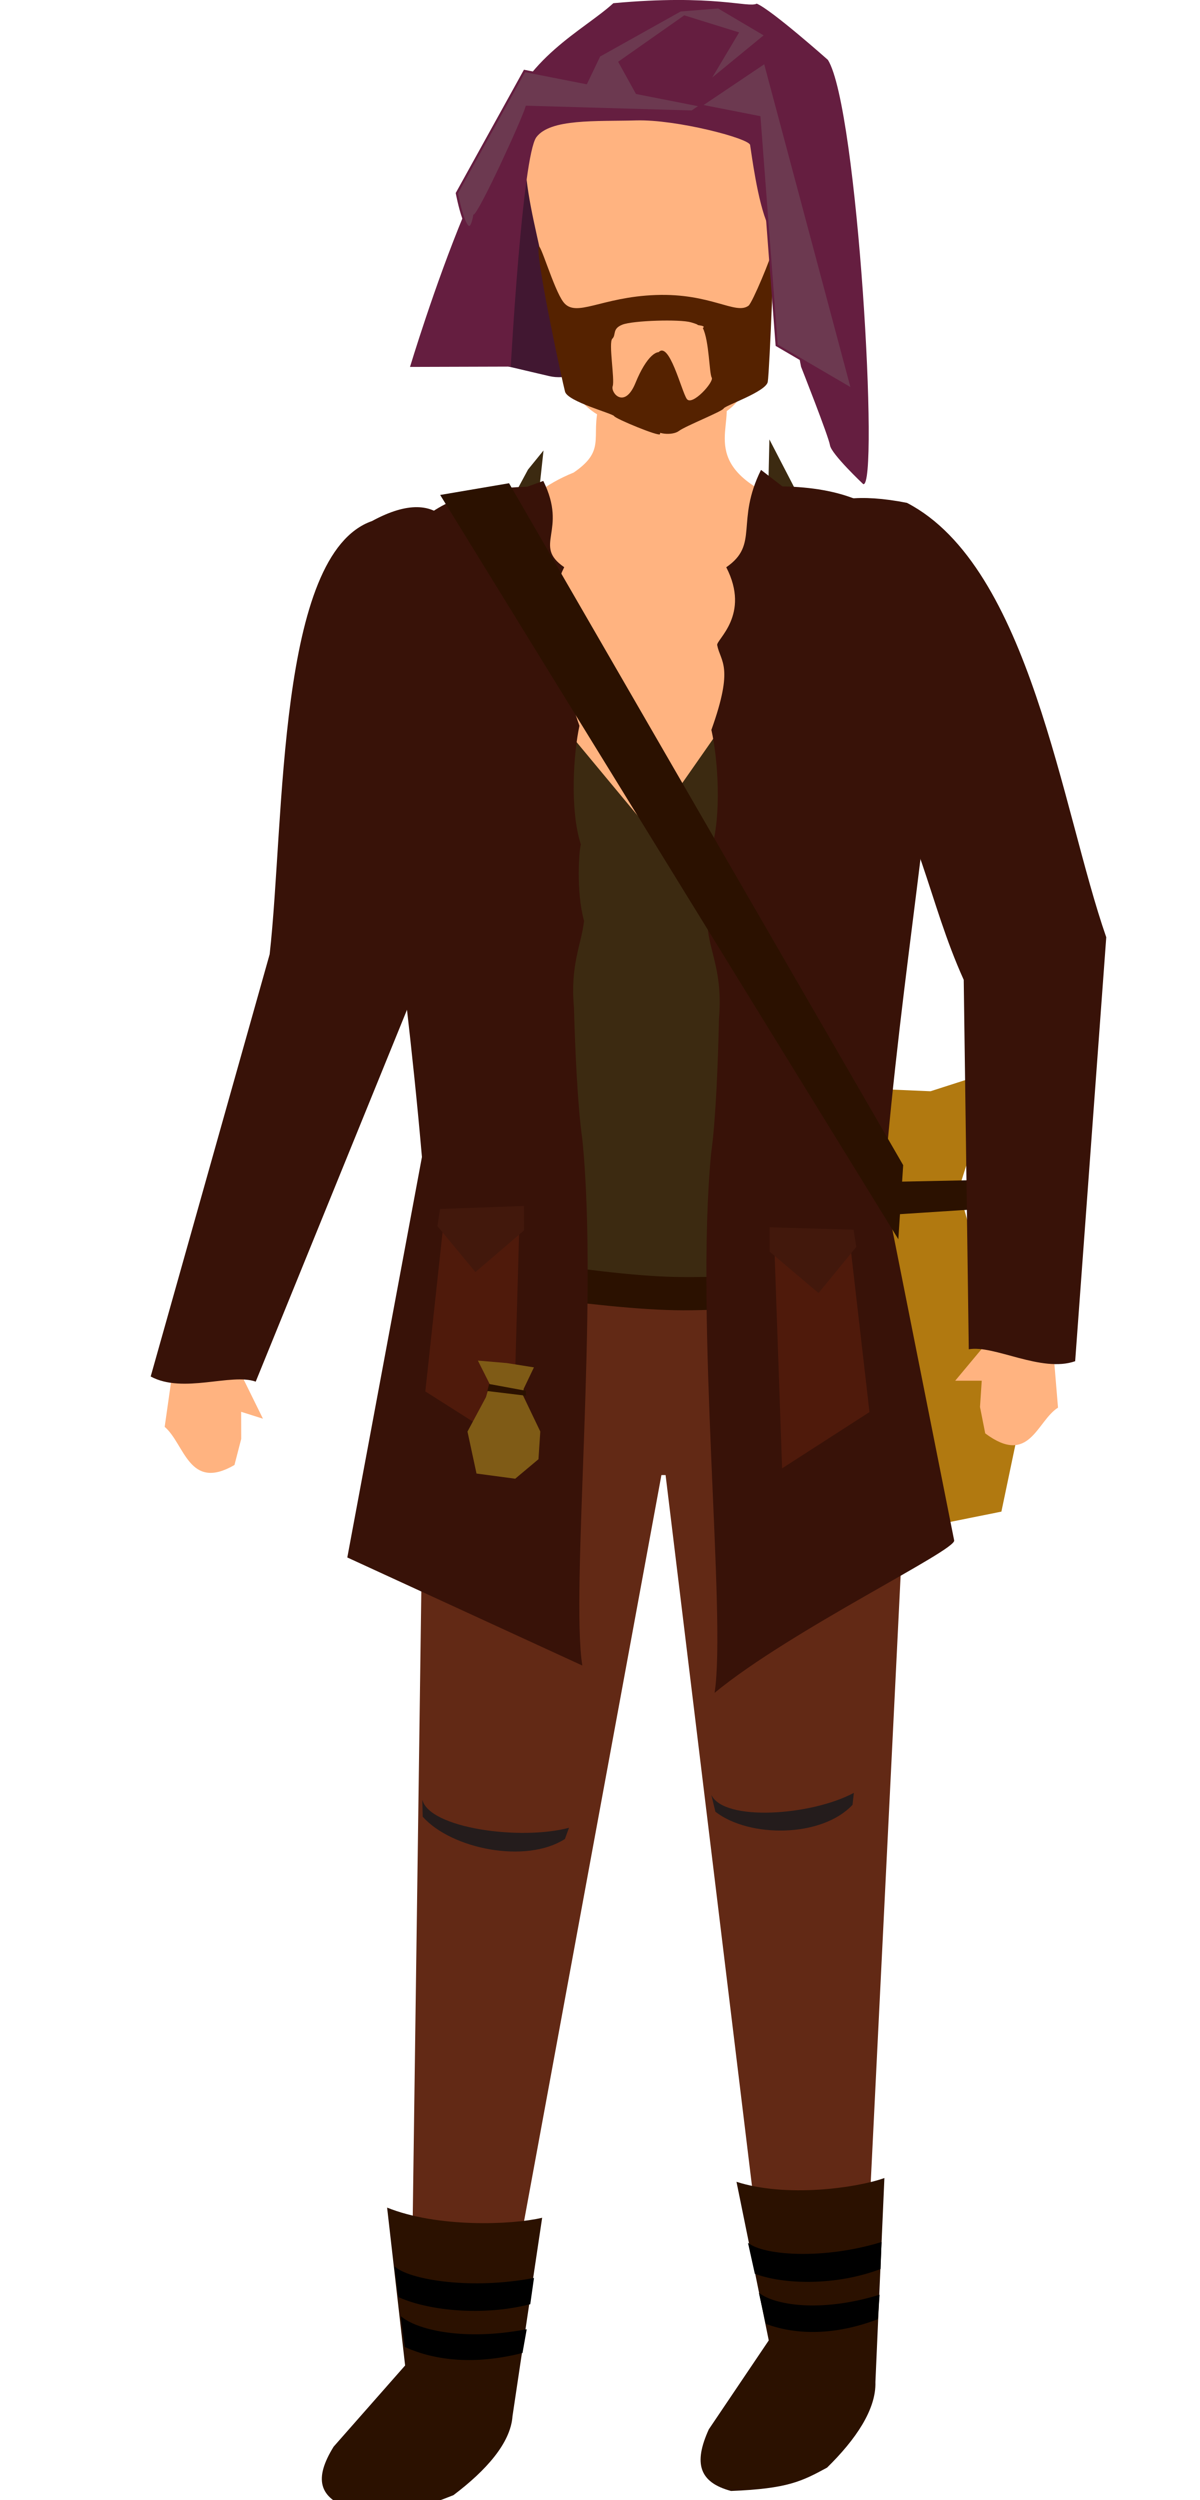 <?xml version="1.0" encoding="UTF-8" standalone="no"?>
<svg
   xmlns:dc="http://purl.org/dc/elements/1.1/"
   xmlns:cc="http://creativecommons.org/ns#"
   xmlns:rdf="http://www.w3.org/1999/02/22-rdf-syntax-ns#"
   xmlns:svg="http://www.w3.org/2000/svg"
   xmlns="http://www.w3.org/2000/svg"
   xmlns:sodipodi="http://sodipodi.sourceforge.net/DTD/sodipodi-0.dtd"
   xmlns:inkscape="http://www.inkscape.org/namespaces/inkscape"
   sodipodi:docname="trader.svg"
   inkscape:version="1.0 (4035a4fb49, 2020-05-01)"
   id="svg8"
   version="1.1"
   viewBox="0 0 144.011 299.913"
   height="299.913mm"
   width="144.011mm"
   inkscape:export-filename="C:\Users\260862\Desktop\bartender.png"
   inkscape:export-xdpi="241.905"
   inkscape:export-ydpi="241.905">
  <defs
     id="defs2">
    <clipPath
       id="clipPath4045"
       clipPathUnits="userSpaceOnUse">
      <path
         sodipodi:nodetypes="cccccc"
         id="path4047"
         d="M 87.197,57.598 C 88.696,71.31 86.336,84.021 68.798,92.797 L 14.4,175.728 -18.399,142.395 27.466,50.665 Z"
         style="fill:none;stroke:#000000;stroke-width:0.265px;stroke-linecap:butt;stroke-linejoin:miter;stroke-opacity:1" />
    </clipPath>
  </defs>
  <sodipodi:namedview
     inkscape:window-maximized="1"
     inkscape:window-y="-9"
     inkscape:window-x="-9"
     inkscape:window-height="1001"
     inkscape:window-width="1920"
     inkscape:snap-global="false"
     inkscape:object-nodes="true"
     inkscape:snap-others="true"
     showgrid="false"
     inkscape:document-rotation="0"
     inkscape:current-layer="layer1"
     inkscape:document-units="mm"
     inkscape:cy="647.55757"
     inkscape:cx="246.06518"
     inkscape:zoom="1.2212932"
     inkscape:pageshadow="2"
     inkscape:pageopacity="0.0"
     borderopacity="1.0"
     bordercolor="#666666"
     pagecolor="#ffffff"
     id="base"
     showguides="true"
     inkscape:guide-bbox="true" />
  <g
     sodipodi:insensitive="true"
     inkscape:label="right_leg"
     id="layer10"
     inkscape:groupmode="layer"
     style="display:inline"
     transform="translate(-28.538,4.083)">
    <g
       id="g1130"
       inkscape:transform-center-x="-9.060405"
       inkscape:transform-center-y="65.353332"
       transform="rotate(3.601,119.506,159.885)">
      <path
         inkscape:transform-center-y="54.330535"
         inkscape:transform-center-x="-6.4664385"
         id="path3150-8"
         d="m 139.486,281.224 -10.126,0.457 -22.055,-118.616 c -1.405,-10.749 18.886,-8.665 24.494,-6.905 l 6.102,8.606 z"
         style="display:inline;fill:#622915;fill-opacity:1;stroke:none;stroke-width:0.265px;stroke-linecap:butt;stroke-linejoin:miter;stroke-opacity:1"
         sodipodi:nodetypes="cccccc" />
      <g
         transform="rotate(5.066,150.317,481.37)"
         inkscape:transform-center-y="66.343279"
         inkscape:transform-center-x="1.133646"
         id="g3230"
         style="display:inline">
        <g
           id="g3222"
           inkscape:transform-center-x="-5.0665003"
           inkscape:transform-center-y="65.06453" />
        <g
           inkscape:transform-center-y="67.154279"
           inkscape:transform-center-x="-5.8564778"
           id="g81">
          <path
             sodipodi:nodetypes="cccccccc"
             id="path855-9-6"
             d="m 103.414,260.884 6.696,18.226 -5.504,11.629 c -1.23,4.342 -0.165,6.468 3.75,6.908 6.709,-1.295 8.24,-2.442 10.972,-4.505 2.88,-3.832 4.786,-7.787 4.188,-11.029 l -2.621,-24.352 c -3.183,1.724 -11.361,4.122 -17.483,3.123 z"
             style="display:inline;fill:#2b1100;stroke:none;stroke-width:0.265px;stroke-linecap:butt;stroke-linejoin:miter;stroke-opacity:1" />
          <path
             style="display:inline;fill:#241c1c;stroke:none;stroke-width:0.356px;stroke-linecap:butt;stroke-linejoin:miter;stroke-opacity:1"
             d="m 93.436,215.454 c 1.996,2.968 12.236,0.667 16.872,-2.814 l 0.061,1.442 c -3.053,4.462 -11.66,5.806 -16.145,3.3 z"
             id="path1685-96-6"
             sodipodi:nodetypes="ccccc" />
          <path
             sodipodi:nodetypes="ccccc"
             id="path1614-3-2"
             d="m 109.553,277.085 c 3.701,0.743 8.155,0.161 12.982,-2.536 l -0.217,-2.659 c -6.385,3.032 -11.722,3.049 -13.993,2.025 z"
             style="fill:#000000;stroke:#000000;stroke-width:0.265px;stroke-linecap:butt;stroke-linejoin:miter;stroke-opacity:1" />
          <path
             style="fill:#000000;stroke:#000000;stroke-width:0.265px;stroke-linecap:butt;stroke-linejoin:miter;stroke-opacity:1"
             d="m 107.351,271.344 c 3.701,0.743 9.762,-0.094 14.589,-2.791 l -0.339,-2.949 c -6.385,3.032 -13.206,3.594 -15.477,2.57 z"
             id="path1614-5-3-9"
             sodipodi:nodetypes="ccccc" />
        </g>
      </g>
    </g>
  </g>
  <g
     sodipodi:insensitive="true"
     style="display:inline"
     inkscape:label="left_leg"
     id="layer9"
     inkscape:groupmode="layer"
     transform="translate(-28.538,4.083)">
    <g
       id="g3238"
       inkscape:transform-center-x="3.9304165"
       inkscape:transform-center-y="69.07517"
       transform="rotate(-5.2,-205.939,2039.874)">
      <g
         transform="matrix(1.05,0.006,0.006,0.981,180.153,41.439)"
         inkscape:transform-center-y="60.660138"
         inkscape:transform-center-x="5.0945768"
         id="g65">
        <g
           id="g3217" />
      </g>
    </g>
    <g
       transform="rotate(-2.437,98.923,160.103)"
       inkscape:transform-center-y="65.779003"
       inkscape:transform-center-x="10.357373"
       id="g1113">
      <g
         id="g1120"
         inkscape:transform-center-x="12.896378"
         inkscape:transform-center-y="62.05483"
         transform="rotate(2.757,99.25,162.197)">
        <path
           inkscape:transform-center-y="55.295672"
           inkscape:transform-center-x="4.9162982"
           id="path3150"
           d="m 78.407,278.127 10.642,0.262 20.828,-116.726 c -4.058,-9.938 -15.496,-7.637 -25.934,-2.17 l -4.624,6.661 z"
           style="display:inline;fill:#622915;fill-opacity:1;stroke:none;stroke-width:0.269px;stroke-linecap:butt;stroke-linejoin:miter;stroke-opacity:1"
           sodipodi:nodetypes="cccccc" />
        <path
           sodipodi:nodetypes="cccccccc"
           id="path855-3"
           d="m 75.457,260.88 2.266,18.927 -8.526,9.79 c -2.342,3.848 -1.788,6.123 2.095,7.457 7.168,0.335 9.016,-0.399 12.32,-1.725 3.897,-2.976 6.832,-6.298 7.034,-9.526 l 3.425,-23.809 c -3.678,0.898 -12.62,1.269 -18.614,-1.114 z"
           style="display:inline;fill:#2b1100;stroke:none;stroke-width:0.269px;stroke-linecap:butt;stroke-linejoin:miter;stroke-opacity:1" />
        <path
           style="display:inline;fill:#241c1c;stroke:none;stroke-width:0.362px;stroke-linecap:butt;stroke-linejoin:miter;stroke-opacity:1"
           d="m 79.408,211.927 c 0.858,3.415 11.772,4.858 17.62,3.272 l -0.476,1.344 c -4.657,3.035 -13.612,1.281 -17.086,-2.574 z"
           id="path1685-96"
           sodipodi:nodetypes="ccccc" />
        <path
           transform="matrix(1.046,-0.089,0.095,0.977,-2.57,14.67)"
           sodipodi:nodetypes="ccccc"
           id="path1614-0"
           d="m 51.974,273.757 c 3.258,1.907 7.659,2.807 13.101,1.828 l 0.66,-2.585 c -7.024,0.789 -12.076,-0.932 -13.89,-2.64 z"
           style="display:inline;fill:#000000;stroke:#000000;stroke-width:0.265px;stroke-linecap:butt;stroke-linejoin:miter;stroke-opacity:1" />
        <path
           transform="matrix(1.046,-0.089,0.095,0.977,-2.57,14.67)"
           style="display:inline;fill:#000000;stroke:#000000;stroke-width:0.265px;stroke-linecap:butt;stroke-linejoin:miter;stroke-opacity:1"
           d="m 51.761,267.611 c 3.258,1.907 9.261,3.088 14.703,2.109 l 0.639,-2.898 C 60.079,267.611 53.446,265.922 51.632,264.215 Z"
           id="path1614-5-7"
           sodipodi:nodetypes="ccccc" />
      </g>
    </g>
  </g>
  <g
     sodipodi:insensitive="true"
     style="display:inline"
     id="layer1"
     inkscape:groupmode="layer"
     inkscape:label="torso"
     transform="translate(-28.538,4.083)">
    <rect
       style="opacity:0.99;fill:#e6e6e6;stroke:none;stroke-width:0.265;stroke-dasharray:0.265, 0.529"
       id="rect1426-4-1-7-1"
       width="18.666"
       height="1.2"
       x="609.907"
       y="-202.424"
       transform="rotate(26.613)" />
    <g
       transform="rotate(-0.189,108.32,155.817)"
       inkscape:transform-center-y="-34.660445"
       inkscape:transform-center-x="-2.4441069"
       id="g1005">
      <path
         style="fill:#622915;fill-opacity:1;stroke:none;stroke-width:0.265px;stroke-linecap:butt;stroke-linejoin:miter;stroke-opacity:1"
         d="m 85.218,140.987 -0.919,31.71 44.731,0.306 -3.064,-40.289 -40.289,-3.83 z"
         id="path118"
         sodipodi:nodetypes="cccccc" />
      <g
         inkscape:transform-center-x="-2.7420173"
         transform="matrix(0.991,0.002,-0.002,0.995,1.523,0.582)"
         inkscape:transform-center-y="-36.069023"
         id="g1102">
        <path
           sodipodi:nodetypes="ccccccccccccc"
           style="fill:#b17910;fill-opacity:1;stroke:none;stroke-width:0.597px;stroke-linecap:butt;stroke-linejoin:miter;stroke-opacity:1"
           d="m 124.442,125.624 6.883,12.217 -10.927,24.475 2.849,14.536 10.281,3.575 15.287,-3.042 2.453,-11.586 -7.574,-27.275 4.635,-14.386 -8.035,2.557 -12.789,-0.56 -4.375,-2.042 z"
           id="path1073" />
        <g
           id="g71">
          <path
             sodipodi:nodetypes="cccccccc"
             id="path895-3"
             d="m 97.181,52.051 c 4.361,-2.964 1.614,-4.473 3.456,-9.319 l 14.719,0.078 c 1.698,3.383 -3.693,8.319 7.349,12.754 18.003,19.293 8.614,11.46 10.526,32.237 l -6.895,60.764 -38.176,0.378 C 118.346,104.286 69.376,63.238 97.181,52.051 Z"
             style="fill:#ffb380;stroke:none;stroke-width:0.265px;stroke-linecap:butt;stroke-linejoin:miter;stroke-opacity:1" />
          <g
             transform="translate(-254.4,-3.74)"
             id="g3248" />
        </g>
        <path
           style="display:inline;fill:#3c2a11;fill-opacity:1;stroke:none;stroke-width:0.265px;stroke-linecap:butt;stroke-linejoin:miter;stroke-opacity:1"
           d="m 83.7,66.332 0.438,84.865 45.045,-0.325 1.598,-83.703 -9.895,-19.085 -0.646,27.266 -13.931,19.799 -15.75,-18.935 2.975,-26.831 -1.883,2.302 z"
           id="path1004"
           sodipodi:nodetypes="ccccccccccc" />
        <path
           style="display:inline;fill:#2b1100;stroke:none;stroke-width:0.271px;stroke-linecap:butt;stroke-linejoin:miter;stroke-opacity:1"
           d="m 79.772,145.11 0.817,4.51 c 0,0 19.414,3.422 29.719,3.445 10.305,0.023 23.766,-2.03 23.766,-2.03 l -0.724,-3.525 c 0,0 -13.492,1.724 -23.812,1.537 -10.32,-0.187 -29.765,-3.938 -29.765,-3.938 z"
           id="path1656"
           sodipodi:nodetypes="cczcczc" />
        <path
           style="display:inline;fill:#381208;fill-opacity:1;stroke:none;stroke-width:0.238px;stroke-linecap:butt;stroke-linejoin:miter;stroke-opacity:1"
           d="m 93.5,53.055 c 3.014,6.096 -1.357,7.735 2.519,10.403 -2.815,5.603 1.219,8.509 1.098,9.156 -0.371,1.998 -1.972,2.455 0.724,9.97 -0.728,3.281 -1.199,10.158 0.153,14.304 -0.205,0.583 -0.62,5.627 0.373,9.217 -0.319,2.845 -1.698,5.261 -1.237,10.412 0.132,5.016 0.43,12.003 0.988,15.847 1.998,19.78 -1.508,54.536 -0.076,63.511 L 69.598,182.811 78.698,134.544 C 74.201,82.127 63.991,54.443 91.548,53.756 Z"
           id="path1422-5"
           sodipodi:nodetypes="ccscccccccccc" />
      </g>
      <path
         sodipodi:nodetypes="ccscccccccccc"
         id="path1422-5-5"
         d="m 120.208,52.321 c -3.106,6.221 -0.207,8.938 -4.21,11.666 2.922,5.708 -1.244,8.678 -1.119,9.337 0.388,2.037 2.044,2.499 -0.73,10.167 0.759,3.344 1.258,10.355 -0.131,14.585 0.213,0.594 0.651,5.736 -0.369,9.398 0.335,2.9 1.765,5.36 1.299,10.613 -0.128,5.114 -0.422,12.239 -0.992,16.16 -2.03,20.171 1.662,55.601 0.197,64.755 9.17,-7.512 29.188,-17.052 28.81,-18.199 l -8.307,-42.488 c 4.552,-53.452 16.61,-83.358 -11.888,-84.006 z"
         style="display:inline;fill:#381208;fill-opacity:1;stroke:none;stroke-width:0.244px;stroke-linecap:butt;stroke-linejoin:miter;stroke-opacity:1" />
      <path
         style="fill:#2b1100;fill-opacity:1;stroke:none;stroke-width:0.265px;stroke-linecap:butt;stroke-linejoin:miter;stroke-opacity:1"
         d="M 136.383,144.663 81.694,55.201 89.966,53.822 136.995,135.779 Z"
         id="path943"
         sodipodi:nodetypes="ccccc" />
      <path
         style="fill:#2b1100;fill-opacity:1;stroke:none;stroke-width:0.265px;stroke-linecap:butt;stroke-linejoin:miter;stroke-opacity:1"
         d="m 135.77,137.77 9.038,-0.153 0.153,3.523 -9.957,0.613 z"
         id="path945"
         sodipodi:nodetypes="ccccc" />
      <path
         style="fill:#4f1a0b;fill-opacity:1;stroke:none;stroke-width:0.265px;stroke-linecap:butt;stroke-linejoin:miter;stroke-opacity:1"
         d="m 81.832,142.367 -2.275,20.364 10.507,6.716 0.867,-27.405 z"
         id="path947" />
      <path
         style="fill:#42180c;fill-opacity:1;stroke:none;stroke-width:0.265px;stroke-linecap:butt;stroke-linejoin:miter;stroke-opacity:1"
         d="m 81.073,142.909 4.549,5.524 5.849,-4.983 v -2.925 l -10.074,0.325 z"
         id="path949" />
      <path
         id="path947-0"
         d="m 130.576,145.021 2.275,20.364 -10.507,6.716 -0.867,-27.405 z"
         style="display:inline;fill:#4f1a0b;fill-opacity:1;stroke:none;stroke-width:0.265px;stroke-linecap:butt;stroke-linejoin:miter;stroke-opacity:1" />
      <path
         id="path949-0"
         d="m 131.334,145.562 -4.549,5.524 -5.849,-4.983 v -2.925 l 10.074,0.325 z"
         style="display:inline;fill:#42180c;fill-opacity:1;stroke:none;stroke-width:0.265px;stroke-linecap:butt;stroke-linejoin:miter;stroke-opacity:1" />
      <path
         id="path1073-7"
         d="m 87.288,161.88 -0.455,1.559 -2.231,4.126 1.065,5.037 4.644,0.636 2.798,-2.33 0.23,-3.322 -2.082,-4.383 0.109,-0.754 1.236,-2.56 -3.255,-0.527 -3.468,-0.308 z"
         style="display:inline;fill:#7f5b16;fill-opacity:1;stroke:none;stroke-width:0.593px;stroke-linecap:butt;stroke-linejoin:miter;stroke-opacity:1"
         sodipodi:nodetypes="ccccccccccccc" />
      <path
         sodipodi:nodetypes="ccccc"
         id="path945-8"
         d="m 87.221,161.866 4.38,0.822 0.045,0.599 -4.65,-0.579 z"
         style="display:inline;fill:#2b1100;fill-opacity:1;stroke:none;stroke-width:0.265px;stroke-linecap:butt;stroke-linejoin:miter;stroke-opacity:1" />
    </g>
  </g>
  <g
     sodipodi:insensitive="true"
     style="display:inline"
     inkscape:label="left_arm"
     id="layer7"
     inkscape:groupmode="layer"
     transform="translate(-28.538,4.083)">
    <g
       style="display:inline"
       id="g1052"
       transform="matrix(-0.815,0.493,0.549,0.908,49.168,-4.898)"
       inkscape:transform-center-x="13.512409"
       inkscape:transform-center-y="47.34545">
      <g
         id="g1056">
        <path
           sodipodi:nodetypes="ccccccccccccc"
           id="path895-3-2-1-1"
           d="m 42.214,108.434 37.63,25.442 2.579,2.641 0.646,6.704 1.901,-1.944 1.758,2.624 2.429,2.129 c 6.64,-0.107 3.997,-4.923 5.038,-7.777 l -7.868,-8.637 -33.279,-29.34 C 35.362,78.349 34.085,74.525 19.644,64.398 c 5.221,14.466 2.156,3.015 6.226,27.632 z"
           style="display:inline;fill:#ffb380;stroke:none;stroke-width:0.267px;stroke-linecap:butt;stroke-linejoin:miter;stroke-opacity:1" />
        <path
           style="display:inline;fill:#381208;fill-opacity:1;stroke:none;stroke-width:0.282px;stroke-linecap:butt;stroke-linejoin:miter;stroke-opacity:1"
           d="m 18.291,88.48 c 0.869,0.458 12.668,14.682 19.944,21.839 l 43.199,28.893 c 2.083,-2.296 8.644,-3.051 10.988,-6.648 L 52.083,98.686 C 41.63,86.479 25.22,60.422 12.821,62.773 c -20.744,0.867 3.974,24.49 5.47,25.708 z"
           id="path1422-5-0-1-9"
           sodipodi:nodetypes="ccccccc" />
      </g>
    </g>
  </g>
  <g
     sodipodi:insensitive="true"
     style="display:inline"
     inkscape:label="right_arm"
     id="layer8"
     inkscape:groupmode="layer"
     transform="translate(-28.538,4.083)">
    <g
       id="g1030"
       transform="rotate(10.389,145.034,37.356)"
       inkscape:transform-center-x="-9.8486346"
       inkscape:transform-center-y="49.483237">
      <path
         style="display:inline;fill:#ffb380;stroke:none;stroke-width:0.267px;stroke-linecap:butt;stroke-linejoin:miter;stroke-opacity:1"
         d="m 160.491,109.955 8.154,36.555 0.524,7.003 -3.573,6.329 3.132,-0.576 0.364,3.138 1.188,3.003 c 5.955,2.939 5.805,-2.553 8.035,-4.616 l -3.052,-11.278 -1.632,-42.449 C 156.969,76.99 158.653,83.922 146.511,62.693 c -11.515,6.733 -12.658,-3.2 1.919,25.113 z"
         id="path895-3-2-1"
         sodipodi:nodetypes="ccccccccccccc" />
      <g
         transform="matrix(1.102,0.095,-0.074,1.023,31.939,-16.842)"
         inkscape:transform-center-y="41.842071"
         inkscape:transform-center-x="-8.3811682"
         id="g3121">
        <path
           sodipodi:nodetypes="ccccccc"
           id="path1422-5-0-1"
           d="m 104.935,90.921 c 8.566,8.257 11.146,16.138 17.114,24.04 l 10.582,41.522 c 2.547,-1.303 8.274,0.438 11.499,-1.943 l -8.267,-48.788 C 127.717,92.745 117.803,66.322 103.11,62.907 82.052,64.577 97.258,82.975 104.935,90.921 Z"
           style="fill:#381208;fill-opacity:1;stroke:none;stroke-width:0.265px;stroke-linecap:butt;stroke-linejoin:miter;stroke-opacity:1" />
      </g>
    </g>
  </g>
  <g
     sodipodi:insensitive="true"
     style="display:inline"
     inkscape:label="head"
     id="layer11"
     inkscape:groupmode="layer"
     transform="translate(-28.538,4.083)">
    <g
       id="g1093"
       transform="rotate(-1.298,104.123,8.892)"
       inkscape:transform-center-x="2.9520794"
       inkscape:transform-center-y="-20.963035">
      <path
         sodipodi:nodetypes="cczcc"
         id="path1000"
         d="m 91.199,11.097 -3.309,28.236 c 0,0 -2.327,-0.655 5.804,1.466 8.132,2.121 19.697,-16.647 19.697,-16.647 -2.944,-42.755 -8.185,-5.772 -22.192,-13.055 z"
         style="fill:#411731;fill-opacity:1;stroke:none;stroke-width:0.255px;stroke-linecap:butt;stroke-linejoin:miter;stroke-opacity:1" />
      <g
         transform="matrix(0.99,0.131,-0.13,0.998,-163.756,-29.031)"
         inkscape:transform-center-y="-21.490079"
         inkscape:transform-center-x="0.6427117"
         id="g3243">
        <path
           style="fill:#ffb380;stroke:none;stroke-width:0.265px;stroke-linecap:butt;stroke-linejoin:miter;stroke-opacity:1"
           d="m 258.912,3.902 c -1.091,9.216 4.231,16.589 6.192,27.734 3.139,8.074 6.482,8.338 14.63,9.306 7.519,-4.072 7.251,-3.234 10.354,-10.474 -0.474,-17.693 2.137,-23.372 -0.848,-32.49 -19.417,-8.034 -23.259,0.135 -30.329,5.924 z"
           id="path899-9"
           sodipodi:nodetypes="cccccc" />
        <path
           id="path901-8"
           style="fill:#552200;stroke:none;stroke-width:0.226px;stroke-linecap:butt;stroke-linejoin:miter;stroke-opacity:1"
           d="m 282.443,27.541 c 0.937,1.456 1.345,5.302 1.703,5.765 0.358,0.464 -1.98,3.675 -2.709,2.845 -0.729,-0.83 -2.887,-6.82 -4.016,-5.101 -0.797,1.78 0.37,8.389 0.558,9.03 0.189,0.641 2.205,0.643 2.929,-0.032 0.724,-0.675 4.949,-2.887 5.059,-3.245 0.111,-0.358 4.845,-2.527 4.927,-3.72 0.082,-1.193 -1.064,-18.505 -1.119,-15.719 -0.015,0.774 -1.733,6.561 -2.16,6.947 -1.419,1.282 -4.654,-1.017 -11.204,-0.071 -6.55,0.945 -9.259,3.804 -10.959,2.034 -1.326,-1.381 -3.646,-7.079 -3.669,-6.173 -0.046,1.811 4.558,15.6 5.011,16.763 0.454,1.163 5.988,1.971 6.185,2.266 0.197,0.295 5.668,1.881 5.71,1.543 0.042,-0.338 0.161,-8.76 -0.593,-9.501 -0.753,-0.741 -2.03,0.43 -2.992,3.742 -0.962,3.312 -2.866,1.504 -2.684,0.687 0.182,-0.817 -1.081,-5.118 -0.65,-5.623 0.431,-0.505 -0.178,-1.173 1.028,-1.796 1.206,-0.623 6.782,-1.405 8.163,-1.16 1.38,0.246 0.437,0.223 1.142,0.25 0.705,0.027 0.338,0.27 0.338,0.27 z"
           sodipodi:nodetypes="zzzczzzzssssszzzzzzzzzzz" />
      </g>
      <ellipse
         ry="2.441"
         rx="3.625"
         cy="16.128"
         cx="97.803"
         id="path128"
         style="fill:#ffb380;stroke-width:0.311" />
      <path
         sodipodi:nodetypes="zzzczccccsscczzz"
         id="path996"
         d="m 104.859,10.379 c 4.813,-0.028 13.478,2.454 13.596,3.256 0.119,0.802 0.729,6.867 1.922,9.656 1.193,2.789 3.587,17.079 3.587,17.079 0,0 3.123,8.453 3.259,9.502 0.137,1.049 3.879,4.741 3.879,4.741 1.92,0.693 0.382,-45.154 -3.081,-50.97 0,0 -6.593,-6.129 -8.386,-6.941 -1.053,0.52 -5.081,-1.284 -17.204,-0.442 -3.689,3.209 -10.908,6.31 -13.566,14.422 -0.202,0.618 -1.793,3.431 -4.925,10.506 -3.735,8.439 -6.894,18.139 -6.894,18.139 l 12.09,0.234 c 0,0 1.963,-25.235 3.696,-27.443 1.733,-2.208 7.214,-1.712 12.027,-1.74 z"
         style="fill:#651e40;fill-opacity:1;stroke:none;stroke-width:0.273px;stroke-linecap:butt;stroke-linejoin:miter;stroke-opacity:1" />
      <path
         sodipodi:nodetypes="cccccccccc"
         id="path1077"
         d="M 91.747,8.449 C 91.303,9.928 85.835,21.163 85.175,21.341 84.311,25.607 83.14,18.622 83.14,18.622 l 8.449,-14.479 28.056,6.175 1.454,27.403 8.935,5.497 -9.583,-39.435 -8.886,5.685 z"
         style="fill:#6c3950;fill-opacity:1;stroke:#651e40;stroke-width:0.265px;stroke-linecap:butt;stroke-linejoin:miter;stroke-opacity:1" />
      <path
         id="path1079"
         d="m 110.484,-2.563 -9.782,5.179 -1.936,3.819 6.278,1.046 -2.197,-4.185 8.056,-5.388 6.539,2.197 -3.348,5.336 6.278,-4.917 -5.388,-3.348 z"
         style="fill:#6c3950;fill-opacity:1;stroke:none;stroke-width:0.265px;stroke-linecap:butt;stroke-linejoin:miter;stroke-opacity:1" />
    </g>
  </g>
</svg>
